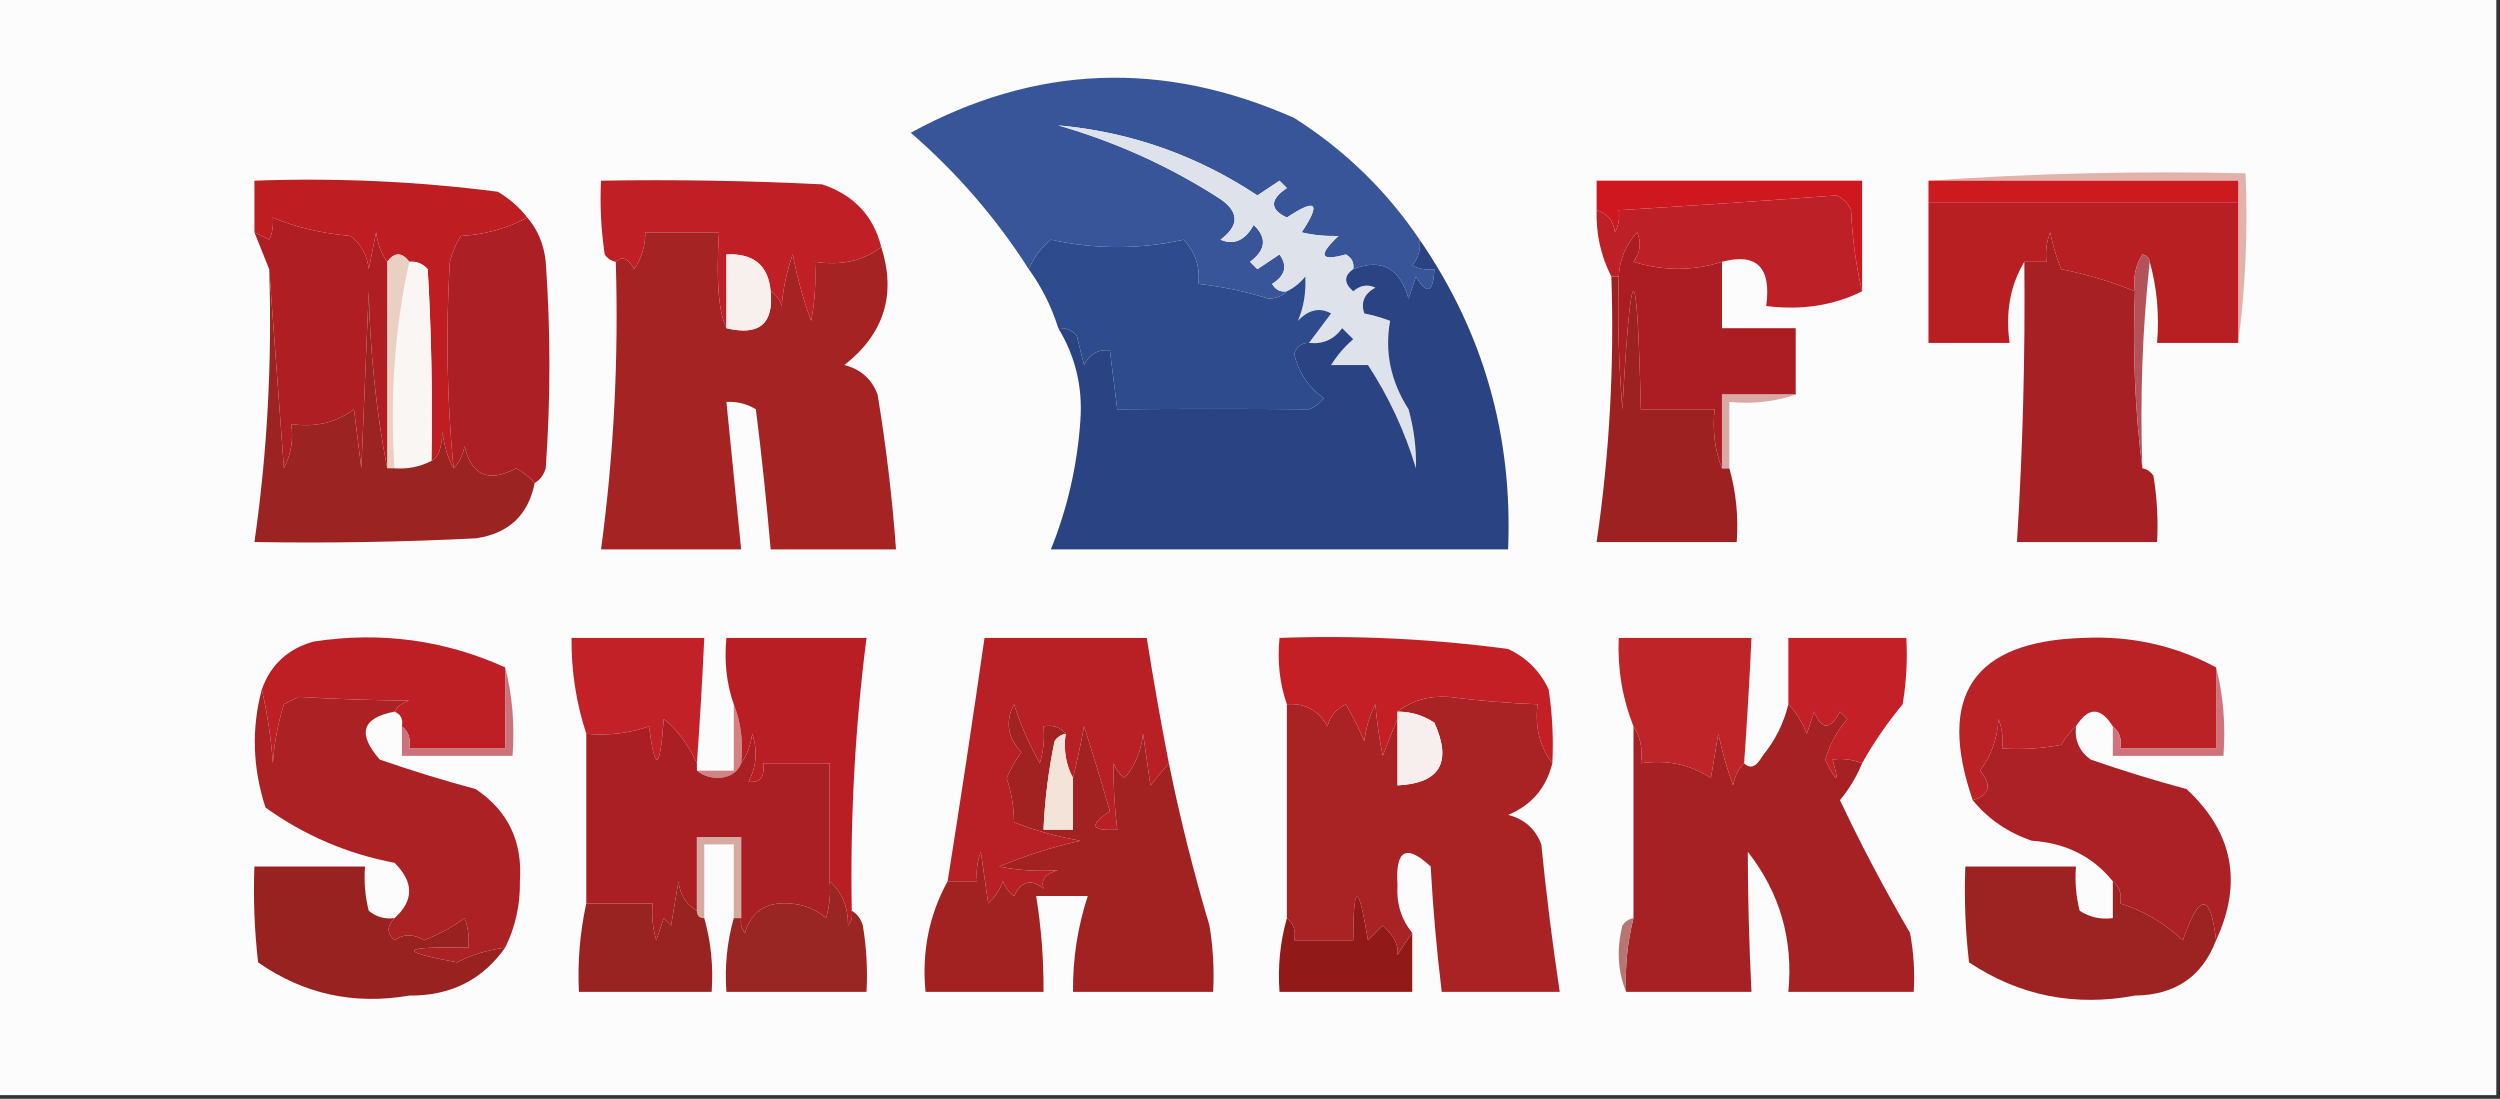 <?xml version="1.0" encoding="UTF-8"?>
<!DOCTYPE svg PUBLIC "-//W3C//DTD SVG 1.1//EN" "http://www.w3.org/Graphics/SVG/1.1/DTD/svg11.dtd">
<svg xmlns="http://www.w3.org/2000/svg" version="1.1" width="339px" height="149px" style="shape-rendering:geometricPrecision; text-rendering:geometricPrecision; image-rendering:optimizeQuality; fill-rule:evenodd; clip-rule:evenodd" xmlns:xlink="http://www.w3.org/1999/xlink">
<rect width="100%" height="100%" fill="#333333" stroke="none"/>
<g><path style="opacity:1" fill="#fdfcfc" d="M -0.5,-0.5 C 112.5,-0.5 225.5,-0.5 338.5,-0.5C 338.5,49.167 338.5,98.833 338.5,148.5C 225.5,148.5 112.5,148.5 -0.5,148.5C -0.5,98.833 -0.5,49.167 -0.5,-0.5 Z"/></g>
<g><path style="opacity:1" fill="#38559a" d="M 192.5,32.5 C 192.67,33.822 192.337,34.989 191.5,36C 192.448,36.483 193.448,36.65 194.5,36.5C 194.349,39.718 193.516,40.051 192,37.5C 191.667,38.5 191.333,39.5 191,40.5C 189.821,36.329 187.321,34.996 183.5,36.5C 183.631,35.624 183.298,34.957 182.5,34.5C 179.004,35.478 178.67,34.644 181.5,32C 179.687,32.046 178.021,31.88 176.5,31.5C 179.167,27.5 178.5,26.833 174.5,29.5C 172.164,28.406 172.164,27.073 174.5,25.5C 174.167,25.167 173.833,24.833 173.5,24.5C 172.5,25.167 171.5,25.833 170.5,26.5C 162.28,21.054 153.28,17.887 143.5,17C 151.371,19.271 158.704,22.604 165.5,27C 168.044,28.775 168.044,30.608 165.5,32.5C 167.329,33.282 168.829,32.616 170,30.5C 171.827,32.24 171.66,33.907 169.5,35.5C 169.833,35.833 170.167,36.167 170.5,36.5C 171.5,35.833 172.5,35.167 173.5,34.5C 174.622,36.044 174.289,37.377 172.5,38.5C 172.957,39.297 173.624,39.631 174.5,39.5C 173.903,40.139 173.07,40.472 172,40.5C 168.888,39.517 165.722,38.85 162.5,38.5C 162.753,36.173 162.086,34.173 160.5,32.5C 154.5,33.833 148.5,33.833 142.5,32.5C 141.141,33.624 140.141,34.958 139.5,36.5C 135.065,29.564 129.732,23.398 123.5,18C 140.382,8.768 157.716,8.101 175.5,16C 182.332,20.332 187.999,25.832 192.5,32.5 Z"/></g>
<g><path style="opacity:1" fill="#e3b1ac" d="M 261.5,24.5 C 275.657,23.504 289.99,23.171 304.5,23.5C 304.825,31.352 304.492,39.018 303.5,46.5C 303.5,40.167 303.5,33.833 303.5,27.5C 303.5,26.5 303.5,25.5 303.5,24.5C 289.5,24.5 275.5,24.5 261.5,24.5 Z"/></g>
<g><path style="opacity:1" fill="#cd1a1f" d="M 261.5,24.5 C 275.5,24.5 289.5,24.5 303.5,24.5C 303.5,25.5 303.5,26.5 303.5,27.5C 289.5,27.5 275.5,27.5 261.5,27.5C 261.5,26.5 261.5,25.5 261.5,24.5 Z"/></g>
<g><path style="opacity:1" fill="#ce171e" d="M 252.5,39.5 C 251.677,36.023 251.177,32.356 251,28.5C 250.612,27.572 249.945,26.905 249,26.5C 239.176,27.236 229.343,27.902 219.5,28.5C 219.649,29.552 219.483,30.552 219,31.5C 218.764,29.881 217.931,28.881 216.5,28.5C 216.5,27.167 216.5,25.833 216.5,24.5C 228.5,24.5 240.5,24.5 252.5,24.5C 252.5,29.5 252.5,34.5 252.5,39.5 Z"/></g>
<g><path style="opacity:1" fill="#be1d21" d="M 71.5,29.5 C 68.797,30.963 65.797,31.796 62.5,32C 61.809,33.067 61.309,34.234 61,35.5C 60.434,44.847 60.601,54.18 61.5,63.5C 60.698,62.048 60.198,60.382 60,58.5C 59.921,60.736 59.421,62.07 58.5,62.5C 58.666,53.827 58.5,45.16 58,36.5C 57.329,35.748 56.496,35.414 55.5,35.5C 54.5,34.167 53.5,34.167 52.5,35.5C 51.71,34.392 51.21,33.058 51,31.5C 50.667,33.167 50.333,34.833 50,36.5C 49.801,34.597 48.968,33.097 47.5,32C 43.46,31.612 39.96,30.779 37,29.5C 37.077,30.738 36.911,31.738 36.5,32.5C 35.816,32.137 35.15,31.804 34.5,31.5C 34.5,29.167 34.5,26.833 34.5,24.5C 45.564,24.094 56.564,24.594 67.5,26C 69.093,26.949 70.426,28.115 71.5,29.5 Z"/></g>
<g><path style="opacity:1" fill="#b81f23" d="M 261.5,27.5 C 275.5,27.5 289.5,27.5 303.5,27.5C 303.5,33.833 303.5,40.167 303.5,46.5C 299.833,46.5 296.167,46.5 292.5,46.5C 292.815,42.629 292.482,38.962 291.5,35.5C 291.44,34.957 291.107,34.624 290.5,34.5C 289.548,36.045 289.215,37.712 289.5,39.5C 286.328,38.204 282.995,37.204 279.5,36.5C 278.846,34.885 278.346,33.218 278,31.5C 277.51,32.793 277.343,34.127 277.5,35.5C 276.5,35.5 275.5,35.5 274.5,35.5C 272.586,38.684 271.92,42.351 272.5,46.5C 268.833,46.5 265.167,46.5 261.5,46.5C 261.5,40.167 261.5,33.833 261.5,27.5 Z"/></g>
<g><path style="opacity:1" fill="#bd2026" d="M 252.5,39.5 C 248.627,41.43 244.294,42.097 239.5,41.5C 240.212,36.248 238.212,34.248 233.5,35.5C 229.546,36.765 225.546,36.765 221.5,35.5C 222.428,34.232 222.595,32.899 222,31.5C 220.441,33.217 219.608,35.217 219.5,37.5C 219.167,37.5 218.833,37.5 218.5,37.5C 217.08,34.739 216.413,31.739 216.5,28.5C 217.931,28.881 218.764,29.881 219,31.5C 219.483,30.552 219.649,29.552 219.5,28.5C 229.343,27.902 239.176,27.236 249,26.5C 249.945,26.905 250.612,27.572 251,28.5C 251.177,32.356 251.677,36.023 252.5,39.5 Z"/></g>
<g><path style="opacity:1" fill="#bf1f25" d="M 119.5,33.5 C 117.012,35.388 114.012,36.054 110.5,35.5C 110.664,38.187 110.497,40.854 110,43.5C 108.924,40.641 108.091,37.641 107.5,34.5C 106.686,36.766 106.186,39.099 106,41.5C 105.722,40.584 105.222,39.917 104.5,39.5C 104.192,35.991 102.192,34.324 98.5,34.5C 98.5,37.833 98.5,41.167 98.5,44.5C 97.425,42.26 97.092,37.927 97.5,31.5C 94.167,31.5 90.833,31.5 87.5,31.5C 87.509,33.308 87.009,34.975 86,36.5C 85.162,35.001 84.329,34.668 83.5,35.5C 82.883,35.389 82.383,35.056 82,34.5C 81.502,31.183 81.335,27.85 81.5,24.5C 91.506,24.334 101.506,24.5 111.5,25C 115.785,26.448 118.452,29.281 119.5,33.5 Z"/></g>
<g><path style="opacity:1" fill="#dee2ea" d="M 183.5,36.5 C 182.224,37.386 182.224,38.386 183.5,39.5C 184.451,38.674 185.451,38.508 186.5,39C 184.993,39.837 184.493,41.004 185,42.5C 186.135,42.727 187.302,43.06 188.5,43.5C 187.737,47.706 188.57,51.706 191,55.5C 191.74,58.176 192.073,60.842 192,63.5C 190.503,58.501 188.336,53.835 185.5,49.5C 183.833,49.5 182.167,49.5 180.5,49.5C 181.313,48.186 182.313,47.02 183.5,46C 183,45.5 182.5,45 182,44.5C 180.89,46.037 179.39,46.703 177.5,46.5C 178.476,45.185 179.476,43.852 180.5,42.5C 178.939,41.653 177.439,41.986 176,43.5C 176.783,41.655 177.116,39.655 177,37.5C 176.292,38.38 175.458,39.047 174.5,39.5C 173.624,39.631 172.957,39.297 172.5,38.5C 174.289,37.377 174.622,36.044 173.5,34.5C 172.5,35.167 171.5,35.833 170.5,36.5C 170.167,36.167 169.833,35.833 169.5,35.5C 171.66,33.907 171.827,32.24 170,30.5C 168.829,32.616 167.329,33.282 165.5,32.5C 168.044,30.608 168.044,28.775 165.5,27C 158.704,22.604 151.371,19.271 143.5,17C 153.28,17.887 162.28,21.054 170.5,26.5C 171.5,25.833 172.5,25.167 173.5,24.5C 173.833,24.833 174.167,25.167 174.5,25.5C 172.164,27.073 172.164,28.406 174.5,29.5C 178.5,26.833 179.167,27.5 176.5,31.5C 178.021,31.88 179.687,32.046 181.5,32C 178.67,34.644 179.004,35.478 182.5,34.5C 183.298,34.957 183.631,35.624 183.5,36.5 Z"/></g>
<g><path style="opacity:1" fill="#faf6f4" d="M 55.5,35.5 C 56.496,35.414 57.329,35.748 58,36.5C 58.5,45.16 58.666,53.827 58.5,62.5C 56.958,63.301 55.291,63.634 53.5,63.5C 52.861,53.773 53.528,44.44 55.5,35.5 Z"/></g>
<g><path style="opacity:1" fill="#e9d0c2" d="M 55.5,35.5 C 53.528,44.44 52.861,53.773 53.5,63.5C 53.167,63.5 52.833,63.5 52.5,63.5C 52.5,54.167 52.5,44.833 52.5,35.5C 53.5,34.167 54.5,34.167 55.5,35.5 Z"/></g>
<g><path style="opacity:1" fill="#ae1e23" d="M 52.5,35.5 C 52.5,44.833 52.5,54.167 52.5,63.5C 51.007,55.717 50.174,47.717 50,39.5C 49.667,47.5 49.333,55.5 49,63.5C 48.667,60.833 48.333,58.167 48,55.5C 45.544,57.321 42.711,57.988 39.5,57.5C 39.799,59.604 39.466,61.604 38.5,63.5C 37.833,54.342 37.167,45.342 36.5,36.5C 35.833,34.833 35.167,33.167 34.5,31.5C 35.15,31.804 35.816,32.137 36.5,32.5C 36.911,31.738 37.077,30.738 37,29.5C 39.96,30.779 43.46,31.612 47.5,32C 48.968,33.097 49.801,34.597 50,36.5C 50.333,34.833 50.667,33.167 51,31.5C 51.21,33.058 51.71,34.392 52.5,35.5 Z"/></g>
<g><path style="opacity:1" fill="#ac1f25" d="M 71.5,29.5 C 72.927,31.148 73.76,33.148 74,35.5C 74.667,44.833 74.667,54.167 74,63.5C 73.722,64.416 73.222,65.082 72.5,65.5C 71.844,64.722 71.011,64.056 70,63.5C 66.249,65.491 63.915,64.491 63,60.5C 62.768,61.737 62.268,62.737 61.5,63.5C 60.601,54.18 60.434,44.847 61,35.5C 61.309,34.234 61.809,33.067 62.5,32C 65.797,31.796 68.797,30.963 71.5,29.5 Z"/></g>
<g><path style="opacity:1" fill="#a62324" d="M 98.5,44.5 C 102.938,45.575 104.938,43.908 104.5,39.5C 105.222,39.917 105.722,40.584 106,41.5C 106.186,39.099 106.686,36.766 107.5,34.5C 108.091,37.641 108.924,40.641 110,43.5C 110.497,40.854 110.664,38.187 110.5,35.5C 114.012,36.054 117.012,35.388 119.5,33.5C 121.556,39.933 119.889,45.267 114.5,49.5C 116.709,50.063 118.209,51.396 119,53.5C 120.153,60.475 120.987,67.475 121.5,74.5C 115.833,74.5 110.167,74.5 104.5,74.5C 103.958,68.17 103.291,61.836 102.5,55.5C 101.264,54.754 99.93,54.421 98.5,54.5C 99.167,61.167 99.833,67.833 100.5,74.5C 94.167,74.5 87.833,74.5 81.5,74.5C 83.234,61.675 83.9,48.675 83.5,35.5C 84.329,34.668 85.162,35.001 86,36.5C 87.009,34.975 87.509,33.308 87.5,31.5C 90.833,31.5 94.167,31.5 97.5,31.5C 97.092,37.927 97.425,42.26 98.5,44.5 Z"/></g>
<g><path style="opacity:1" fill="#f8f0ec" d="M 104.5,39.5 C 104.938,43.908 102.938,45.575 98.5,44.5C 98.5,41.167 98.5,37.833 98.5,34.5C 102.192,34.324 104.192,35.991 104.5,39.5 Z"/></g>
<g><path style="opacity:1" fill="#ac1d23" d="M 233.5,35.5 C 233.5,38.5 233.5,41.5 233.5,44.5C 236.833,44.5 240.167,44.5 243.5,44.5C 243.5,47.5 243.5,50.5 243.5,53.5C 240.167,53.5 236.833,53.5 233.5,53.5C 233.5,56.833 233.5,60.167 233.5,63.5C 232.527,61.052 232.194,58.385 232.5,55.5C 229.167,55.5 225.833,55.5 222.5,55.5C 221.998,34.177 221.164,34.177 220,55.5C 219.501,49.509 219.334,43.509 219.5,37.5C 219.608,35.217 220.441,33.217 222,31.5C 222.595,32.899 222.428,34.232 221.5,35.5C 225.546,36.765 229.546,36.765 233.5,35.5 Z"/></g>
<g><path style="opacity:1" fill="#a72124" d="M 289.5,39.5 C 289.174,47.684 289.508,55.684 290.5,63.5C 291.117,63.611 291.617,63.944 292,64.5C 292.498,67.482 292.665,70.482 292.5,73.5C 286.167,73.5 279.833,73.5 273.5,73.5C 274.293,60.85 274.626,48.183 274.5,35.5C 275.5,35.5 276.5,35.5 277.5,35.5C 277.343,34.127 277.51,32.793 278,31.5C 278.346,33.218 278.846,34.885 279.5,36.5C 282.995,37.204 286.328,38.204 289.5,39.5 Z"/></g>
<g><path style="opacity:1" fill="#b45259" d="M 291.5,35.5 C 290.506,44.652 290.173,53.985 290.5,63.5C 289.508,55.684 289.174,47.684 289.5,39.5C 289.215,37.712 289.548,36.045 290.5,34.5C 291.107,34.624 291.44,34.957 291.5,35.5 Z"/></g>
<g><path style="opacity:1" fill="#2e4b8d" d="M 174.5,39.5 C 175.458,39.047 176.292,38.38 177,37.5C 177.116,39.655 176.783,41.655 176,43.5C 177.439,41.986 178.939,41.653 180.5,42.5C 179.476,43.852 178.476,45.185 177.5,46.5C 176.503,46.47 175.836,46.97 175.5,48C 176.083,50.499 177.416,52.499 179.5,54C 178.975,54.692 178.308,55.192 177.5,55.5C 169.013,55.429 160.347,55.429 151.5,55.5C 151.167,52.833 150.833,50.167 150.5,47.5C 148.876,47.36 147.71,48.027 147,49.5C 146.667,48.167 146.333,46.833 146,45.5C 145.329,44.748 144.496,44.414 143.5,44.5C 142.601,41.605 141.267,38.938 139.5,36.5C 140.141,34.958 141.141,33.624 142.5,32.5C 148.5,33.833 154.5,33.833 160.5,32.5C 162.086,34.173 162.753,36.173 162.5,38.5C 165.722,38.85 168.888,39.517 172,40.5C 173.07,40.472 173.903,40.139 174.5,39.5 Z"/></g>
<g><path style="opacity:1" fill="#9e2122" d="M 218.5,37.5 C 218.833,37.5 219.167,37.5 219.5,37.5C 219.334,43.509 219.501,49.509 220,55.5C 221.164,34.177 221.998,34.177 222.5,55.5C 225.833,55.5 229.167,55.5 232.5,55.5C 232.194,58.385 232.527,61.052 233.5,63.5C 233.833,63.5 234.167,63.5 234.5,63.5C 235.414,66.728 235.747,70.061 235.5,73.5C 229.167,73.5 222.833,73.5 216.5,73.5C 218.239,61.678 218.905,49.678 218.5,37.5 Z"/></g>
<g><path style="opacity:1" fill="#d9a9a6" d="M 243.5,53.5 C 240.713,54.477 237.713,54.81 234.5,54.5C 234.5,57.5 234.5,60.5 234.5,63.5C 234.167,63.5 233.833,63.5 233.5,63.5C 233.5,60.167 233.5,56.833 233.5,53.5C 236.833,53.5 240.167,53.5 243.5,53.5 Z"/></g>
<g><path style="opacity:1" fill="#2a4483" d="M 192.5,32.5 C 201.14,45.043 205.14,59.043 204.5,74.5C 183.833,74.5 163.167,74.5 142.5,74.5C 144.757,68.892 146.09,63.059 146.5,57C 146.823,52.479 145.823,48.312 143.5,44.5C 144.496,44.414 145.329,44.748 146,45.5C 146.333,46.833 146.667,48.167 147,49.5C 147.71,48.027 148.876,47.36 150.5,47.5C 150.833,50.167 151.167,52.833 151.5,55.5C 160.347,55.429 169.013,55.429 177.5,55.5C 178.308,55.192 178.975,54.692 179.5,54C 177.416,52.499 176.083,50.499 175.5,48C 175.836,46.97 176.503,46.47 177.5,46.5C 179.39,46.703 180.89,46.037 182,44.5C 182.5,45 183,45.5 183.5,46C 182.313,47.02 181.313,48.186 180.5,49.5C 182.167,49.5 183.833,49.5 185.5,49.5C 188.336,53.835 190.503,58.501 192,63.5C 192.073,60.842 191.74,58.176 191,55.5C 188.57,51.706 187.737,47.706 188.5,43.5C 187.302,43.06 186.135,42.727 185,42.5C 184.493,41.004 184.993,39.837 186.5,39C 185.451,38.508 184.451,38.674 183.5,39.5C 182.224,38.386 182.224,37.386 183.5,36.5C 187.321,34.996 189.821,36.329 191,40.5C 191.333,39.5 191.667,38.5 192,37.5C 193.516,40.051 194.349,39.718 194.5,36.5C 193.448,36.65 192.448,36.483 191.5,36C 192.337,34.989 192.67,33.822 192.5,32.5 Z"/></g>
<g><path style="opacity:1" fill="#9b2422" d="M 36.5,36.5 C 37.167,45.342 37.833,54.342 38.5,63.5C 39.466,61.604 39.799,59.604 39.5,57.5C 42.711,57.988 45.544,57.321 48,55.5C 48.333,58.167 48.667,60.833 49,63.5C 49.333,55.5 49.667,47.5 50,39.5C 50.174,47.717 51.007,55.717 52.5,63.5C 52.833,63.5 53.167,63.5 53.5,63.5C 55.291,63.634 56.958,63.301 58.5,62.5C 59.421,62.07 59.921,60.736 60,58.5C 60.198,60.382 60.698,62.048 61.5,63.5C 62.268,62.737 62.768,61.737 63,60.5C 63.915,64.491 66.249,65.491 70,63.5C 71.011,64.056 71.844,64.722 72.5,65.5C 71.644,69.854 68.977,72.354 64.5,73C 54.506,73.5 44.506,73.666 34.5,73.5C 36.248,61.344 36.915,49.011 36.5,36.5 Z"/></g>
<g><path style="opacity:1" fill="#c51f26" d="M 210.5,103.5 C 208.777,101.22 208.111,98.553 208.5,95.5C 204.489,95.356 200.489,95.022 196.5,94.5C 193.795,94.316 191.462,94.983 189.5,96.5C 189.5,96.833 189.5,97.167 189.5,97.5C 188.837,99.042 188.17,100.709 187.5,102.5C 187.026,100.138 186.692,97.805 186.5,95.5C 185.702,97.078 185.202,98.744 185,100.5C 184.261,98.779 183.427,97.113 182.5,95.5C 181.201,96.09 180.368,97.09 180,98.5C 178.814,96.323 176.981,95.323 174.5,95.5C 173.523,92.713 173.19,89.713 173.5,86.5C 183.889,86.13 194.223,86.63 204.5,88C 207,89.167 208.833,91 210,93.5C 210.498,96.817 210.665,100.15 210.5,103.5 Z"/></g>
<g><path style="opacity:1" fill="#bd1f24" d="M 68.5,90.5 C 68.5,94.167 68.5,97.833 68.5,101.5C 64.167,101.5 59.833,101.5 55.5,101.5C 55.737,100.209 55.404,99.209 54.5,98.5C 54.672,97.508 54.338,96.842 53.5,96.5C 53.917,95.778 54.584,95.278 55.5,95C 50.438,94.96 45.438,94.793 40.5,94.5C 39.833,94.833 39.167,95.167 38.5,95.5C 37.682,98.107 37.182,100.774 37,103.5C 36.752,100.081 36.252,96.747 35.5,93.5C 36.68,90.155 39.013,87.989 42.5,87C 51.594,85.604 60.261,86.771 68.5,90.5 Z"/></g>
<g><path style="opacity:1" fill="#c32027" d="M 252.5,103.5 C 251.153,102.972 249.819,102.805 248.5,103C 249.455,106.312 249.121,106.312 247.5,103C 248.112,100.942 249.112,99.109 250.5,97.5C 250.167,97.167 249.833,96.833 249.5,96.5C 248.184,99.028 247.017,99.028 246,96.5C 245.667,97.5 245.333,98.5 245,99.5C 244.392,97.934 243.558,96.6 242.5,95.5C 242.5,92.5 242.5,89.5 242.5,86.5C 247.833,86.5 253.167,86.5 258.5,86.5C 258.665,89.518 258.498,92.518 258,95.5C 255.91,98.022 254.076,100.688 252.5,103.5 Z"/></g>
<g><path style="opacity:1" fill="#bb2226" d="M 300.5,90.5 C 300.5,94.167 300.5,97.833 300.5,101.5C 296.167,101.5 291.833,101.5 287.5,101.5C 287.737,100.209 287.404,99.209 286.5,98.5C 284.833,95.833 283.167,95.833 281.5,98.5C 280.733,99.172 280.066,100.005 279.5,101C 276.854,101.497 274.187,101.664 271.5,101.5C 271.657,100.127 271.49,98.793 271,97.5C 270.853,100.11 270.019,102.444 268.5,104.5C 270.147,106.488 269.814,107.821 267.5,108.5C 262.6,94.282 267.6,86.949 282.5,86.5C 288.957,86.189 294.957,87.523 300.5,90.5 Z"/></g>
<g><path style="opacity:1" fill="#b92026" d="M 158.5,103.5 C 157.685,104.429 156.852,105.429 156,106.5C 155.667,104.167 155.333,101.833 155,99.5C 154.767,101.78 153.934,103.78 152.5,105.5C 151.808,104.975 151.308,104.308 151,103.5C 150.956,106.475 151.123,109.475 151.5,112.5C 147.944,112.725 147.61,111.892 150.5,110C 149.392,106.147 148.225,102.314 147,98.5C 146.56,100.866 146.06,103.199 145.5,105.5C 144.539,103.735 144.205,101.735 144.5,99.5C 143.791,98.596 142.791,98.263 141.5,98.5C 141.66,100.199 141.494,101.866 141,103.5C 139.556,100.945 138.389,98.279 137.5,95.5C 136.288,97.836 136.621,100.003 138.5,102C 137.704,103.092 137.037,104.259 136.5,105.5C 137.156,107.453 137.489,109.453 137.5,111.5C 140.375,112.623 143.375,113.456 146.5,114C 142.71,114.855 139.044,116.022 135.5,117.5C 138.099,118.031 140.765,118.198 143.5,118C 141.776,118.448 141.109,119.282 141.5,120.5C 139.837,119.125 138.503,119.458 137.5,121.5C 136.808,120.975 136.308,120.308 136,119.5C 135.581,120.672 134.915,121.672 134,122.5C 133.667,120.167 133.333,117.833 133,115.5C 132.51,116.793 132.343,118.127 132.5,119.5C 131.167,119.5 129.833,119.5 128.5,119.5C 130.247,108.526 131.914,97.526 133.5,86.5C 140.833,86.5 148.167,86.5 155.5,86.5C 156.394,92.197 157.394,97.863 158.5,103.5 Z"/></g>
<g><path style="opacity:1" fill="#be2428" d="M 236.5,103.5 C 235.732,104.263 235.232,105.263 235,106.5C 234.178,104.212 233.511,101.878 233,99.5C 232.667,101.5 232.333,103.5 232,105.5C 229.196,103.656 226.03,102.989 222.5,103.5C 222.784,101.585 222.451,99.919 221.5,98.5C 219.987,94.682 219.32,90.682 219.5,86.5C 225.5,86.5 231.5,86.5 237.5,86.5C 237.24,92.172 236.907,97.839 236.5,103.5 Z"/></g>
<g><path style="opacity:1" fill="#c22227" d="M 94.5,103.5 C 93.237,100.831 91.737,98.831 90,97.5C 89.503,104.503 88.837,104.837 88,98.5C 85.281,99.444 82.448,99.777 79.5,99.5C 78.124,95.302 77.458,90.969 77.5,86.5C 83.5,86.5 89.5,86.5 95.5,86.5C 95.24,92.172 94.907,97.839 94.5,103.5 Z"/></g>
<g><path style="opacity:1" fill="#cb737a" d="M 68.5,90.5 C 69.483,94.298 69.817,98.298 69.5,102.5C 64.5,102.5 59.5,102.5 54.5,102.5C 54.5,101.167 54.5,99.833 54.5,98.5C 55.404,99.209 55.737,100.209 55.5,101.5C 59.833,101.5 64.167,101.5 68.5,101.5C 68.5,97.833 68.5,94.167 68.5,90.5 Z"/></g>
<g><path style="opacity:1" fill="#d28282" d="M 99.5,95.5 C 100.473,97.948 100.806,100.615 100.5,103.5C 100.03,104.693 99.03,105.36 97.5,105.5C 96.274,105.48 95.274,105.147 94.5,104.5C 96.167,104.5 97.833,104.5 99.5,104.5C 99.5,101.5 99.5,98.5 99.5,95.5 Z"/></g>
<g><path style="opacity:1" fill="#cf747c" d="M 300.5,90.5 C 301.483,94.298 301.817,98.298 301.5,102.5C 296.5,102.5 291.5,102.5 286.5,102.5C 286.5,101.167 286.5,99.833 286.5,98.5C 287.404,99.209 287.737,100.209 287.5,101.5C 291.833,101.5 296.167,101.5 300.5,101.5C 300.5,97.833 300.5,94.167 300.5,90.5 Z"/></g>
<g><path style="opacity:1" fill="#ab2124" d="M 35.5,93.5 C 36.252,96.747 36.752,100.081 37,103.5C 37.182,100.774 37.682,98.107 38.5,95.5C 39.167,95.167 39.833,94.833 40.5,94.5C 45.438,94.793 50.438,94.96 55.5,95C 54.584,95.278 53.917,95.778 53.5,96.5C 49.081,97.323 48.414,99.49 51.5,103C 55.776,104.486 60.109,105.819 64.5,107C 68.873,109.918 70.873,114.084 70.5,119.5C 70.551,122.697 69.885,125.697 68.5,128.5C 65.981,128.847 63.814,129.514 62,130.5C 53.743,128.99 54.243,128.323 63.5,128.5C 63.657,127.127 63.49,125.793 63,124.5C 61.27,125.74 59.437,126.74 57.5,127.5C 56.044,126.61 54.711,126.61 53.5,127.5C 52.438,126.575 52.438,125.575 53.5,124.5C 56.14,122.121 56.14,119.621 53.5,117C 47.08,115.776 41.246,113.276 36,109.5C 34.252,104.099 34.086,98.766 35.5,93.5 Z"/></g>
<g><path style="opacity:1" fill="#aa1f24" d="M 94.5,103.5 C 94.5,103.833 94.5,104.167 94.5,104.5C 95.274,105.147 96.274,105.48 97.5,105.5C 99.03,105.36 100.03,104.693 100.5,103.5C 101.29,102.391 101.79,101.058 102,99.5C 102.758,101.769 102.591,103.936 101.5,106C 103.061,106.188 103.728,105.355 103.5,103.5C 106.5,103.5 109.5,103.5 112.5,103.5C 112.5,108.833 112.5,114.167 112.5,119.5C 112.66,121.199 112.494,122.866 112,124.5C 110.647,123.296 108.981,122.629 107,122.5C 103.869,122.284 101.869,123.617 101,126.5C 100.536,125.906 100.369,125.239 100.5,124.5C 100.5,120.833 100.5,117.167 100.5,113.5C 98.5,113.5 96.5,113.5 94.5,113.5C 94.5,116.833 94.5,120.167 94.5,123.5C 93.034,122.653 92.2,121.32 92,119.5C 91.667,121.5 91.333,123.5 91,125.5C 90.667,125.167 90.333,124.833 90,124.5C 89.667,125.5 89.333,126.5 89,127.5C 88.507,125.866 88.34,124.199 88.5,122.5C 85.5,122.5 82.5,122.5 79.5,122.5C 79.5,114.833 79.5,107.167 79.5,99.5C 82.448,99.777 85.281,99.444 88,98.5C 88.837,104.837 89.503,104.503 90,97.5C 91.737,98.831 93.237,100.831 94.5,103.5 Z"/></g>
<g><path style="opacity:1" fill="#a52123" d="M 242.5,95.5 C 243.558,96.6 244.392,97.934 245,99.5C 245.333,98.5 245.667,97.5 246,96.5C 247.017,99.028 248.184,99.028 249.5,96.5C 249.833,96.833 250.167,97.167 250.5,97.5C 249.112,99.109 248.112,100.942 247.5,103C 249.121,106.312 249.455,106.312 248.5,103C 249.819,102.805 251.153,102.972 252.5,103.5C 251.763,105.305 250.763,106.971 249.5,108.5C 252.412,114.658 255.579,120.658 259,126.5C 259.497,129.146 259.664,131.813 259.5,134.5C 253.833,134.5 248.167,134.5 242.5,134.5C 243.182,127.385 241.349,121.052 237,115.5C 237.013,121.818 237.179,128.151 237.5,134.5C 231.833,134.5 226.167,134.5 220.5,134.5C 220.342,131.098 220.676,127.764 221.5,124.5C 221.5,115.833 221.5,107.167 221.5,98.5C 222.451,99.919 222.784,101.585 222.5,103.5C 226.03,102.989 229.196,103.656 232,105.5C 232.333,103.5 232.667,101.5 233,99.5C 233.511,101.878 234.178,104.212 235,106.5C 235.232,105.263 235.732,104.263 236.5,103.5C 237.329,104.332 238.162,103.999 239,102.5C 240.705,100.423 241.872,98.09 242.5,95.5 Z"/></g>
<g><path style="opacity:1" fill="#ab2125" d="M 281.5,98.5 C 281.297,100.39 281.963,101.89 283.5,103C 287.776,104.486 292.109,105.819 296.5,107C 302.799,112.852 304.132,119.685 300.5,127.5C 299.745,121.014 298.245,121.014 296,127.5C 293.504,125.166 290.671,123.5 287.5,122.5C 287.737,121.209 287.404,120.209 286.5,119.5C 283.773,116.136 280.106,114.302 275.5,114C 272.244,112.884 269.578,111.051 267.5,108.5C 269.814,107.821 270.147,106.488 268.5,104.5C 270.019,102.444 270.853,100.11 271,97.5C 271.49,98.793 271.657,100.127 271.5,101.5C 274.187,101.664 276.854,101.497 279.5,101C 280.066,100.005 280.733,99.172 281.5,98.5 Z"/></g>
<g><path style="opacity:1" fill="#b81e24" d="M 115.5,123.5 C 115.631,124.239 115.464,124.906 115,125.5C 114.998,122.949 114.164,120.949 112.5,119.5C 112.5,114.167 112.5,108.833 112.5,103.5C 109.5,103.5 106.5,103.5 103.5,103.5C 103.728,105.355 103.061,106.188 101.5,106C 102.591,103.936 102.758,101.769 102,99.5C 101.79,101.058 101.29,102.391 100.5,103.5C 100.806,100.615 100.473,97.948 99.5,95.5C 98.523,92.713 98.19,89.713 98.5,86.5C 104.833,86.5 111.167,86.5 117.5,86.5C 115.934,98.768 115.267,111.102 115.5,123.5 Z"/></g>
<g><path style="opacity:1" fill="#a22222" d="M 144.5,99.5 C 143.883,99.611 143.383,99.944 143,100.5C 142.172,104.466 141.672,108.466 141.5,112.5C 142.833,112.5 144.167,112.5 145.5,112.5C 145.5,110.167 145.5,107.833 145.5,105.5C 146.06,103.199 146.56,100.866 147,98.5C 148.225,102.314 149.392,106.147 150.5,110C 147.61,111.892 147.944,112.725 151.5,112.5C 151.123,109.475 150.956,106.475 151,103.5C 151.308,104.308 151.808,104.975 152.5,105.5C 153.934,103.78 154.767,101.78 155,99.5C 155.333,101.833 155.667,104.167 156,106.5C 156.852,105.429 157.685,104.429 158.5,103.5C 159.975,110.79 161.808,118.123 164,125.5C 164.498,128.482 164.665,131.482 164.5,134.5C 158.167,134.5 151.833,134.5 145.5,134.5C 145.458,130.031 146.125,125.698 147.5,121.5C 145.167,121.5 142.833,121.5 140.5,121.5C 141.2,125.798 141.533,130.131 141.5,134.5C 136.167,134.5 130.833,134.5 125.5,134.5C 124.982,129.061 125.982,124.061 128.5,119.5C 129.833,119.5 131.167,119.5 132.5,119.5C 132.343,118.127 132.51,116.793 133,115.5C 133.333,117.833 133.667,120.167 134,122.5C 134.915,121.672 135.581,120.672 136,119.5C 136.308,120.308 136.808,120.975 137.5,121.5C 138.503,119.458 139.837,119.125 141.5,120.5C 141.109,119.282 141.776,118.448 143.5,118C 140.765,118.198 138.099,118.031 135.5,117.5C 139.044,116.022 142.71,114.855 146.5,114C 143.375,113.456 140.375,112.623 137.5,111.5C 137.489,109.453 137.156,107.453 136.5,105.5C 137.037,104.259 137.704,103.092 138.5,102C 136.621,100.003 136.288,97.836 137.5,95.5C 138.389,98.279 139.556,100.945 141,103.5C 141.494,101.866 141.66,100.199 141.5,98.5C 142.791,98.263 143.791,98.596 144.5,99.5 Z"/></g>
<g><path style="opacity:1" fill="#f4e3d9" d="M 144.5,99.5 C 144.205,101.735 144.539,103.735 145.5,105.5C 145.5,107.833 145.5,110.167 145.5,112.5C 144.167,112.5 142.833,112.5 141.5,112.5C 141.672,108.466 142.172,104.466 143,100.5C 143.383,99.944 143.883,99.611 144.5,99.5 Z"/></g>
<g><path style="opacity:1" fill="#a92325" d="M 210.5,103.5 C 209.658,106.866 207.658,109.199 204.5,110.5C 206.709,111.063 208.209,112.396 209,114.5C 209.675,121.27 210.508,127.936 211.5,134.5C 206.167,134.5 200.833,134.5 195.5,134.5C 194.812,128.866 194.312,123.199 194,117.5C 190.685,114.393 189.185,115.226 189.5,120C 189.338,122.502 190.005,124.669 191.5,126.5C 190.842,127.398 190.176,128.398 189.5,129.5C 189.687,128.183 189.02,126.85 187.5,125.5C 186.833,126.167 186.167,126.833 185.5,127.5C 184.193,119.606 183.527,119.606 183.5,127.5C 180.833,127.5 178.167,127.5 175.5,127.5C 175.737,126.209 175.404,125.209 174.5,124.5C 174.5,114.833 174.5,105.167 174.5,95.5C 176.981,95.323 178.814,96.323 180,98.5C 180.368,97.09 181.201,96.09 182.5,95.5C 183.427,97.113 184.261,98.779 185,100.5C 185.202,98.744 185.702,97.078 186.5,95.5C 186.692,97.805 187.026,100.138 187.5,102.5C 188.17,100.709 188.837,99.042 189.5,97.5C 189.5,100.5 189.5,103.5 189.5,106.5C 195.263,106.217 196.93,103.384 194.5,98C 192.975,96.991 191.308,96.491 189.5,96.5C 191.462,94.983 193.795,94.316 196.5,94.5C 200.489,95.022 204.489,95.356 208.5,95.5C 208.111,98.553 208.777,101.22 210.5,103.5 Z"/></g>
<g><path style="opacity:1" fill="#f7efed" d="M 189.5,96.5 C 191.308,96.491 192.975,96.991 194.5,98C 196.93,103.384 195.263,106.217 189.5,106.5C 189.5,103.5 189.5,100.5 189.5,97.5C 189.5,97.167 189.5,96.833 189.5,96.5 Z"/></g>
<g><path style="opacity:1" fill="#d4ab9e" d="M 100.5,124.5 C 100.167,124.5 99.833,124.5 99.5,124.5C 99.5,121.167 99.5,117.833 99.5,114.5C 98.167,114.5 96.833,114.5 95.5,114.5C 95.5,117.833 95.5,121.167 95.5,124.5C 94.833,124.5 94.5,124.167 94.5,123.5C 94.5,120.167 94.5,116.833 94.5,113.5C 96.5,113.5 98.5,113.5 100.5,113.5C 100.5,117.167 100.5,120.833 100.5,124.5 Z"/></g>
<g><path style="opacity:1" fill="#98221f" d="M 53.5,124.5 C 52.438,125.575 52.438,126.575 53.5,127.5C 54.711,126.61 56.044,126.61 57.5,127.5C 59.437,126.74 61.27,125.74 63,124.5C 63.49,125.793 63.657,127.127 63.5,128.5C 54.243,128.323 53.743,128.99 62,130.5C 63.814,129.514 65.981,128.847 68.5,128.5C 65.417,132.88 61.083,135.046 55.5,135C 47.985,136.298 41.152,134.798 35,130.5C 34.501,126.179 34.334,121.846 34.5,117.5C 39.5,117.5 44.5,117.5 49.5,117.5C 49.338,119.527 49.505,121.527 50,123.5C 51.011,124.337 52.178,124.67 53.5,124.5 Z"/></g>
<g><path style="opacity:1" fill="#982320" d="M 94.5,123.5 C 94.5,124.167 94.833,124.5 95.5,124.5C 96.414,127.728 96.747,131.061 96.5,134.5C 90.5,134.5 84.5,134.5 78.5,134.5C 78.307,130.434 78.64,126.434 79.5,122.5C 82.5,122.5 85.5,122.5 88.5,122.5C 88.34,124.199 88.507,125.866 89,127.5C 89.333,126.5 89.667,125.5 90,124.5C 90.333,124.833 90.667,125.167 91,125.5C 91.333,123.5 91.667,121.5 92,119.5C 92.2,121.32 93.034,122.653 94.5,123.5 Z"/></g>
<g><path style="opacity:1" fill="#992622" d="M 112.5,119.5 C 114.164,120.949 114.998,122.949 115,125.5C 115.464,124.906 115.631,124.239 115.5,123.5C 116.222,123.918 116.722,124.584 117,125.5C 117.498,128.482 117.665,131.482 117.5,134.5C 111.167,134.5 104.833,134.5 98.5,134.5C 98.253,131.061 98.586,127.728 99.5,124.5C 99.833,124.5 100.167,124.5 100.5,124.5C 100.369,125.239 100.536,125.906 101,126.5C 101.869,123.617 103.869,122.284 107,122.5C 108.981,122.629 110.647,123.296 112,124.5C 112.494,122.866 112.66,121.199 112.5,119.5 Z"/></g>
<g><path style="opacity:1" fill="#9c2321" d="M 286.5,119.5 C 287.404,120.209 287.737,121.209 287.5,122.5C 290.671,123.5 293.504,125.166 296,127.5C 298.245,121.014 299.745,121.014 300.5,127.5C 298.622,132.43 294.956,134.93 289.5,135C 281.325,136.534 273.825,135.034 267,130.5C 266.501,126.179 266.334,121.846 266.5,117.5C 271.5,117.5 276.5,117.5 281.5,117.5C 281.338,119.527 281.505,121.527 282,123.5C 283.356,124.38 284.856,124.714 286.5,124.5C 286.5,122.833 286.5,121.167 286.5,119.5 Z"/></g>
<g><path style="opacity:1" fill="#b57674" d="M 221.5,124.5 C 220.676,127.764 220.342,131.098 220.5,134.5C 219.362,131.696 219.195,128.696 220,125.5C 220.383,124.944 220.883,124.611 221.5,124.5 Z"/></g>
<g><path style="opacity:1" fill="#911a18" d="M 191.5,126.5 C 191.5,129.167 191.5,131.833 191.5,134.5C 185.5,134.5 179.5,134.5 173.5,134.5C 173.253,131.061 173.586,127.728 174.5,124.5C 175.404,125.209 175.737,126.209 175.5,127.5C 178.167,127.5 180.833,127.5 183.5,127.5C 183.527,119.606 184.193,119.606 185.5,127.5C 186.167,126.833 186.833,126.167 187.5,125.5C 189.02,126.85 189.687,128.183 189.5,129.5C 190.176,128.398 190.842,127.398 191.5,126.5 Z"/></g>
</svg>
